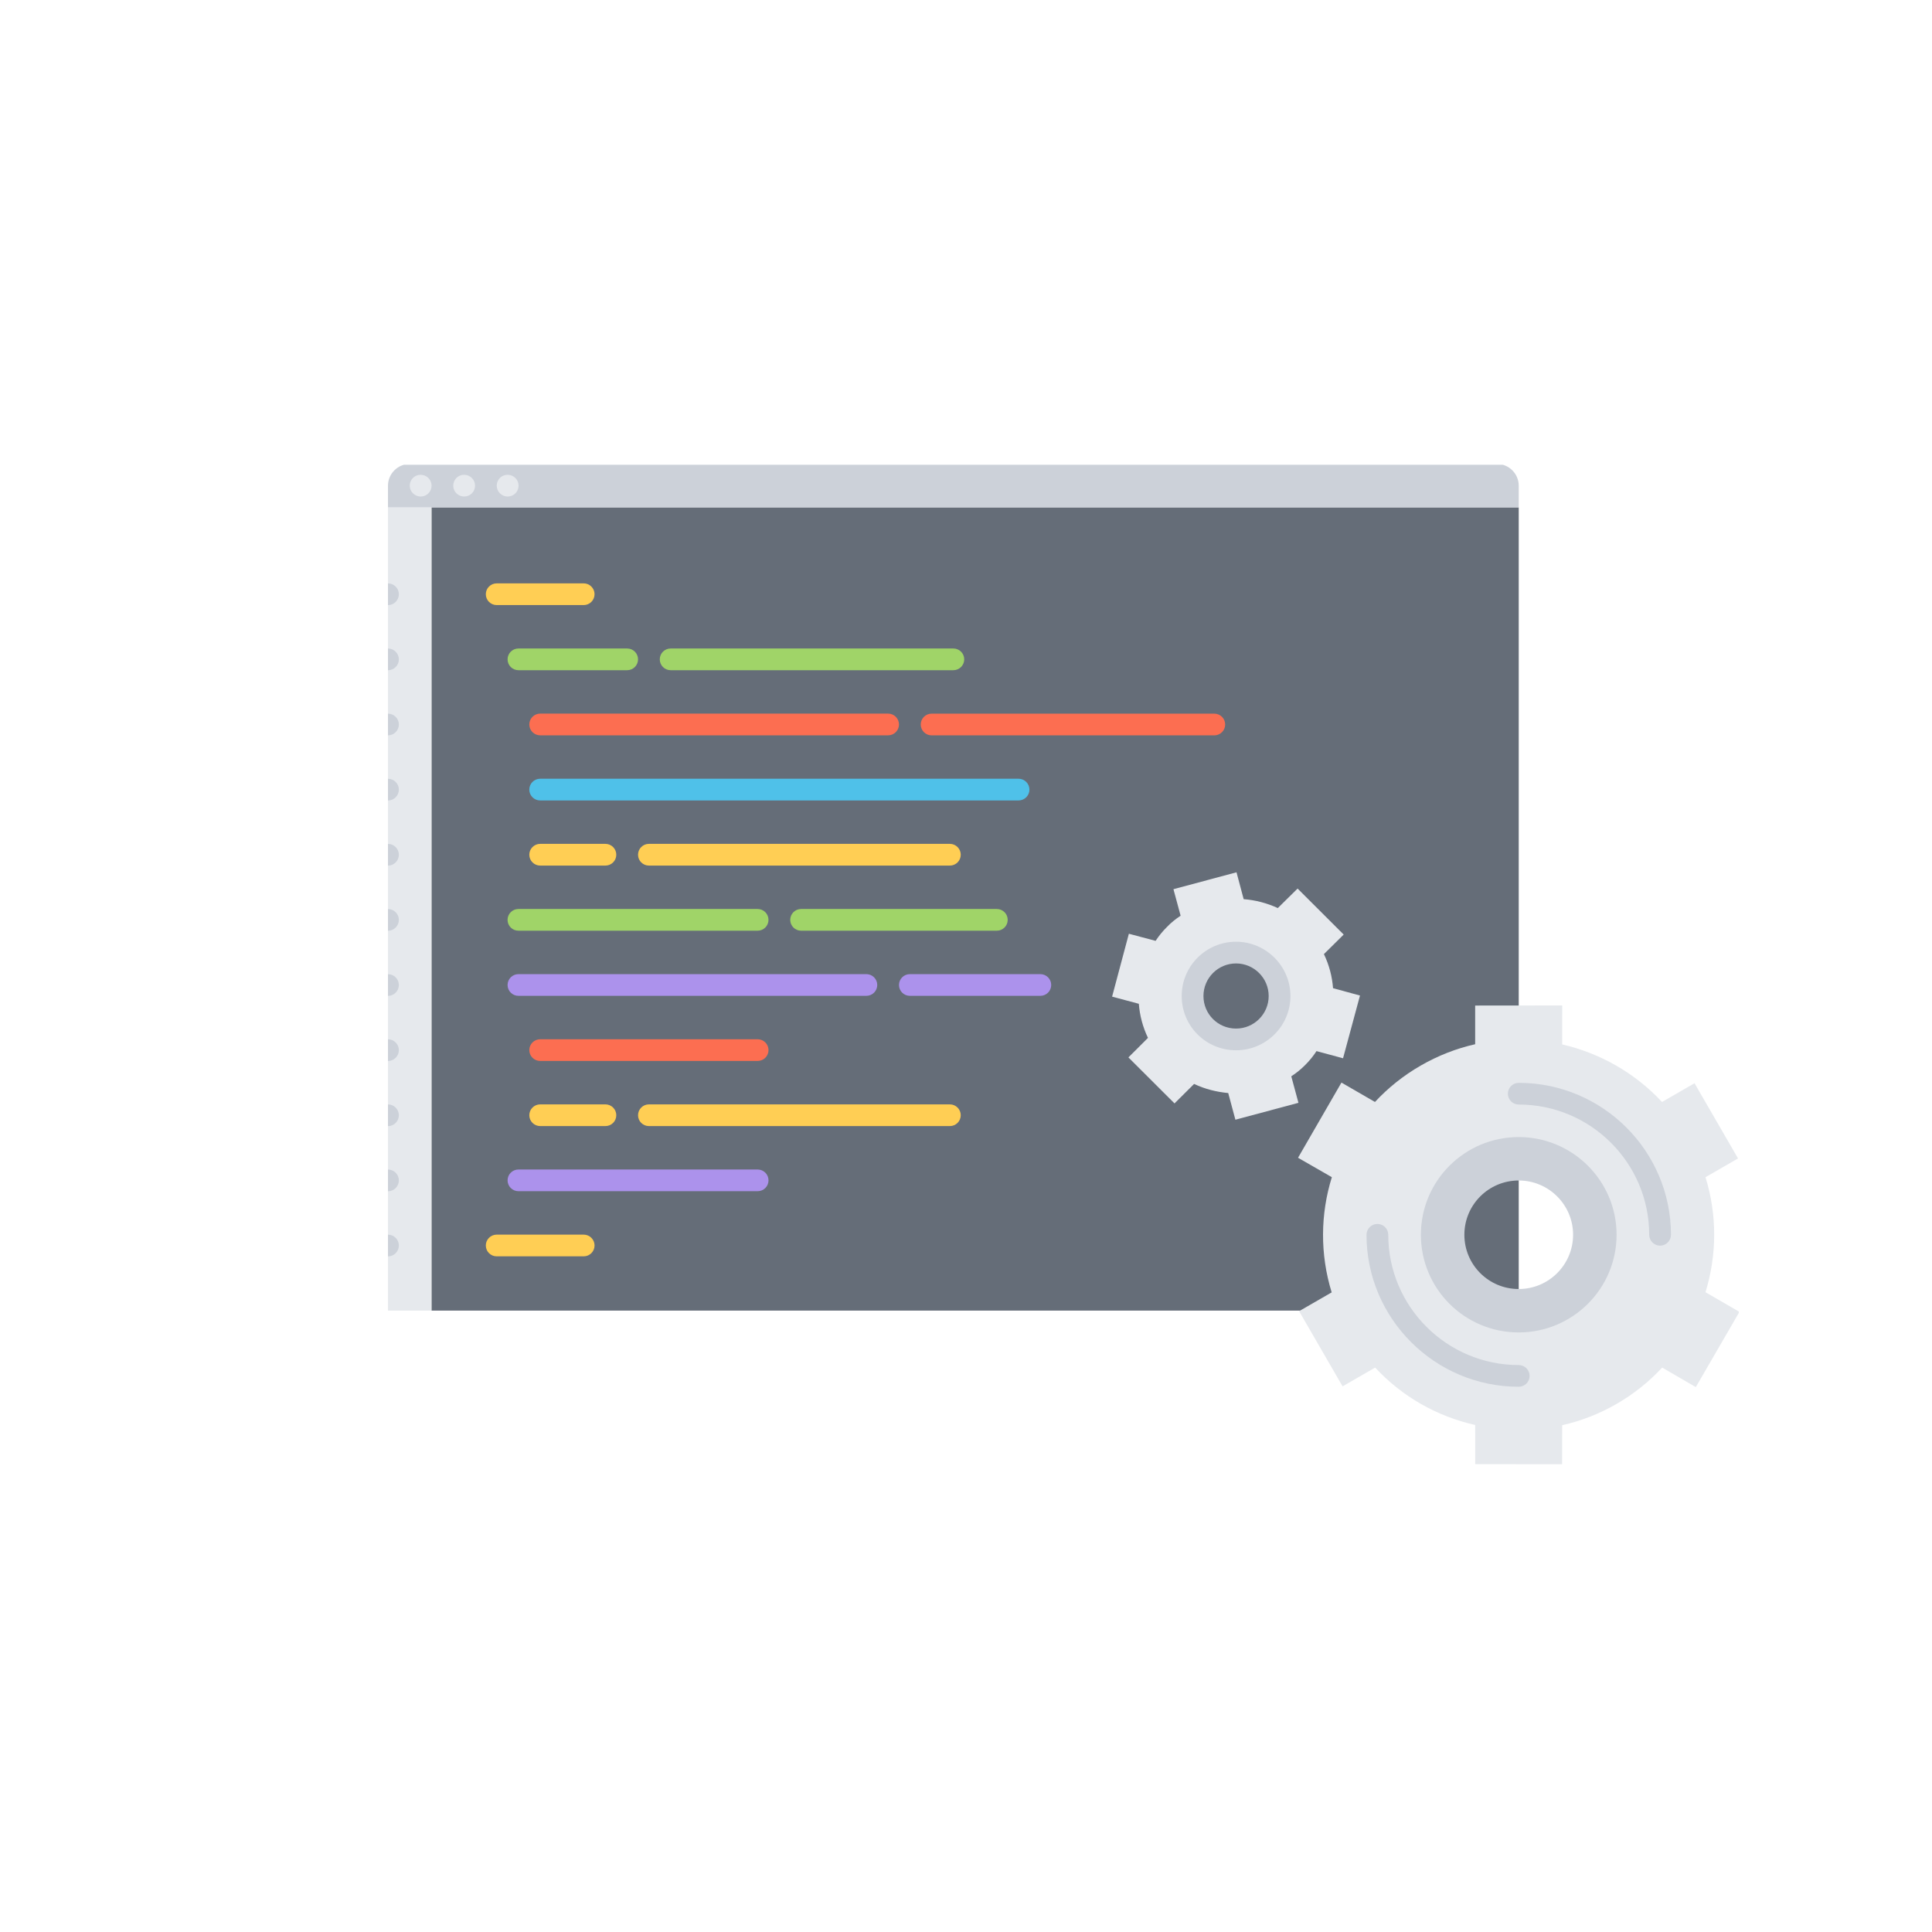<svg xmlns="http://www.w3.org/2000/svg" width="375" viewBox="0 0 375 375" height="375" version="1.0"><defs><clipPath id="a"><path d="M 75 90.211 L 295 90.211 L 295 99 L 75 99 Z M 75 90.211"/></clipPath><clipPath id="b"><path d="M 251 195 L 337.5 195 L 337.5 284.461 L 251 284.461 Z M 251 195"/></clipPath></defs><path fill="#656D78" d="M 83.746 98.48 L 294.785 98.48 L 294.785 254.387 L 83.746 254.387 Z M 83.746 98.48"/><path fill="#E6E9ED" d="M 75.309 98.48 L 83.75 98.48 L 83.75 254.387 L 75.309 254.387 Z M 75.309 98.48"/><path fill="#CCD1D9" d="M 77.418 178.551 C 77.418 177.383 76.473 176.445 75.309 176.445 L 75.309 180.656 C 76.473 180.656 77.418 179.711 77.418 178.551 Z M 77.418 178.551"/><path fill="#CCD1D9" d="M 77.418 191.191 C 77.418 190.023 76.473 189.086 75.309 189.086 L 75.309 193.297 C 76.473 193.297 77.418 192.352 77.418 191.191 Z M 77.418 191.191"/><path fill="#CCD1D9" d="M 77.418 203.832 C 77.418 202.664 76.473 201.727 75.309 201.727 L 75.309 205.938 C 76.473 205.938 77.418 204.992 77.418 203.832 Z M 77.418 203.832"/><path fill="#CCD1D9" d="M 77.418 216.473 C 77.418 215.305 76.473 214.367 75.309 214.367 L 75.309 218.582 C 76.473 218.582 77.418 217.633 77.418 216.473 Z M 77.418 216.473"/><path fill="#CCD1D9" d="M 77.418 229.113 C 77.418 227.945 76.473 227.008 75.309 227.008 L 75.309 231.223 C 76.473 231.223 77.418 230.273 77.418 229.113 Z M 77.418 229.113"/><path fill="#CCD1D9" d="M 77.418 241.754 C 77.418 240.59 76.473 239.648 75.309 239.648 L 75.309 243.863 C 76.473 243.863 77.418 242.914 77.418 241.754 Z M 77.418 241.754"/><path fill="#CCD1D9" d="M 77.418 165.91 C 77.418 164.742 76.473 163.801 75.309 163.801 L 75.309 168.016 C 76.473 168.016 77.418 167.066 77.418 165.91 Z M 77.418 165.91"/><path fill="#CCD1D9" d="M 77.418 153.27 C 77.418 152.102 76.473 151.16 75.309 151.16 L 75.309 155.375 C 76.473 155.375 77.418 154.426 77.418 153.27 Z M 77.418 153.27"/><path fill="#CCD1D9" d="M 77.418 140.629 C 77.418 139.461 76.473 138.52 75.309 138.52 L 75.309 142.734 C 76.473 142.734 77.418 141.785 77.418 140.629 Z M 77.418 140.629"/><path fill="#CCD1D9" d="M 77.418 127.988 C 77.418 126.82 76.473 125.879 75.309 125.879 L 75.309 130.094 C 76.473 130.094 77.418 129.145 77.418 127.988 Z M 77.418 127.988"/><path fill="#CCD1D9" d="M 77.418 115.344 C 77.418 114.18 76.473 113.238 75.309 113.238 L 75.309 117.453 C 76.473 117.453 77.418 116.504 77.418 115.344 Z M 77.418 115.344"/><g clip-path="url(#a)"><path fill="#CCD1D9" d="M 294.785 98.48 L 75.305 98.48 L 75.305 94.27 C 75.305 91.957 77.203 90.055 79.523 90.055 L 290.562 90.055 C 292.887 90.055 294.785 91.957 294.785 94.27 Z M 294.785 98.48"/></g><path fill="#E6E9ED" d="M 81.66 96.375 C 80.496 96.375 79.531 95.438 79.531 94.27 C 79.531 93.109 80.453 92.16 81.613 92.16 L 81.66 92.16 C 82.82 92.16 83.77 93.109 83.77 94.27 C 83.77 95.438 82.82 96.375 81.66 96.375 Z M 81.66 96.375"/><path fill="#E6E9ED" d="M 90.102 96.375 C 88.938 96.375 87.973 95.438 87.973 94.27 C 87.973 93.109 88.895 92.16 90.055 92.16 L 90.102 92.16 C 91.262 92.16 92.211 93.109 92.211 94.27 C 92.211 95.438 91.262 96.375 90.102 96.375 Z M 90.102 96.375"/><path fill="#E6E9ED" d="M 98.543 96.375 C 97.379 96.375 96.414 95.438 96.414 94.27 C 96.414 93.109 97.336 92.16 98.496 92.16 L 98.543 92.16 C 99.703 92.16 100.656 93.109 100.656 94.27 C 100.656 95.438 99.703 96.375 98.543 96.375 Z M 98.543 96.375"/><path fill="#FFCE54" d="M 113.293 117.445 L 96.41 117.445 C 95.242 117.445 94.297 116.504 94.297 115.336 C 94.297 114.18 95.242 113.23 96.41 113.23 L 113.293 113.23 C 114.457 113.23 115.402 114.18 115.402 115.336 C 115.402 116.504 114.457 117.445 113.293 117.445 Z M 113.293 117.445"/><path fill="#A0D468" d="M 185.043 130.086 L 130.176 130.086 C 129.008 130.086 128.062 129.145 128.062 127.977 C 128.062 126.82 129.008 125.871 130.176 125.871 L 185.043 125.871 C 186.211 125.871 187.156 126.82 187.156 127.977 C 187.156 129.145 186.211 130.086 185.043 130.086 Z M 185.043 130.086"/><path fill="#A0D468" d="M 121.734 130.086 L 100.629 130.086 C 99.465 130.086 98.52 129.145 98.52 127.977 C 98.52 126.82 99.465 125.871 100.629 125.871 L 121.734 125.871 C 122.898 125.871 123.844 126.82 123.844 127.977 C 123.844 129.145 122.898 130.086 121.734 130.086 Z M 121.734 130.086"/><path fill="#FC6E51" d="M 172.383 142.727 L 104.852 142.727 C 103.684 142.727 102.738 141.785 102.738 140.617 C 102.738 139.461 103.684 138.512 104.852 138.512 L 172.383 138.512 C 173.547 138.512 174.492 139.461 174.492 140.617 C 174.492 141.785 173.547 142.727 172.383 142.727 Z M 172.383 142.727"/><path fill="#FFCE54" d="M 117.512 168.008 L 104.852 168.008 C 103.684 168.008 102.738 167.066 102.738 165.902 C 102.738 164.742 103.684 163.793 104.852 163.793 L 117.512 163.793 C 118.676 163.793 119.621 164.742 119.621 165.902 C 119.621 167.066 118.676 168.008 117.512 168.008 Z M 117.512 168.008"/><path fill="#FFCE54" d="M 184.371 168.008 L 125.953 168.008 C 124.789 168.008 123.844 167.066 123.844 165.902 C 123.844 164.742 124.789 163.793 125.953 163.793 L 184.371 163.793 C 185.535 163.793 186.48 164.742 186.48 165.902 C 186.48 167.066 185.535 168.008 184.371 168.008 Z M 184.371 168.008"/><path fill="#FFCE54" d="M 117.512 218.57 L 104.852 218.57 C 103.684 218.57 102.738 217.633 102.738 216.465 C 102.738 215.305 103.684 214.359 104.852 214.359 L 117.512 214.359 C 118.676 214.359 119.621 215.305 119.621 216.465 C 119.621 217.633 118.676 218.57 117.512 218.57 Z M 117.512 218.57"/><path fill="#FFCE54" d="M 184.371 218.57 L 125.953 218.57 C 124.789 218.57 123.844 217.633 123.844 216.465 C 123.844 215.305 124.789 214.359 125.953 214.359 L 184.371 214.359 C 185.535 214.359 186.48 215.305 186.48 216.465 C 186.48 217.633 185.535 218.57 184.371 218.57 Z M 184.371 218.57"/><path fill="#4FC1E9" d="M 197.703 155.367 L 104.844 155.367 C 103.68 155.367 102.734 154.426 102.734 153.262 C 102.734 152.102 103.68 151.152 104.844 151.152 L 197.703 151.152 C 198.867 151.152 199.812 152.102 199.812 153.262 C 199.812 154.426 198.867 155.367 197.703 155.367 Z M 197.703 155.367"/><path fill="#A0D468" d="M 193.48 180.648 L 155.496 180.648 C 154.332 180.648 153.383 179.711 153.383 178.543 C 153.383 177.383 154.332 176.434 155.496 176.434 L 193.48 176.434 C 194.648 176.434 195.594 177.383 195.594 178.543 C 195.594 179.711 194.648 180.648 193.48 180.648 Z M 193.48 180.648"/><path fill="#AC92EC" d="M 168.16 193.289 L 100.629 193.289 C 99.465 193.289 98.52 192.352 98.52 191.184 C 98.52 190.023 99.465 189.078 100.629 189.078 L 168.16 189.078 C 169.328 189.078 170.273 190.023 170.273 191.184 C 170.273 192.352 169.328 193.289 168.16 193.289 Z M 168.16 193.289"/><path fill="#AC92EC" d="M 147.059 231.211 L 100.629 231.211 C 99.465 231.211 98.52 230.273 98.52 229.105 C 98.52 227.945 99.465 227 100.629 227 L 147.059 227 C 148.223 227 149.168 227.945 149.168 229.105 C 149.168 230.273 148.223 231.211 147.059 231.211 Z M 147.059 231.211"/><path fill="#FC6E51" d="M 147.059 205.93 L 104.852 205.93 C 103.684 205.93 102.738 204.992 102.738 203.824 C 102.738 202.664 103.684 201.719 104.852 201.719 L 147.059 201.719 C 148.223 201.719 149.168 202.664 149.168 203.824 C 149.168 204.992 148.223 205.93 147.059 205.93 Z M 147.059 205.93"/><path fill="#FFCE54" d="M 113.293 243.855 L 96.41 243.855 C 95.242 243.855 94.297 242.914 94.297 241.746 C 94.297 240.59 95.242 239.641 96.41 239.641 L 113.293 239.641 C 114.457 239.641 115.402 240.59 115.402 241.746 C 115.402 242.914 114.457 243.855 113.293 243.855 Z M 113.293 243.855"/><path fill="#AC92EC" d="M 201.93 193.289 L 176.602 193.289 C 175.438 193.289 174.492 192.352 174.492 191.184 C 174.492 190.023 175.438 189.078 176.602 189.078 L 201.93 189.078 C 203.094 189.078 204.039 190.023 204.039 191.184 C 204.039 192.352 203.094 193.289 201.93 193.289 Z M 201.93 193.289"/><path fill="#A0D468" d="M 147.055 180.648 L 100.625 180.648 C 99.461 180.648 98.516 179.711 98.516 178.543 C 98.516 177.383 99.461 176.434 100.625 176.434 L 147.055 176.434 C 148.219 176.434 149.164 177.383 149.164 178.543 C 149.164 179.711 148.219 180.648 147.055 180.648 Z M 147.055 180.648"/><path fill="#FC6E51" d="M 235.695 142.734 L 180.824 142.734 C 179.66 142.734 178.715 141.785 178.715 140.629 C 178.715 139.461 179.66 138.52 180.824 138.52 L 235.695 138.52 C 236.859 138.52 237.805 139.461 237.805 140.629 C 237.805 141.785 236.859 142.734 235.695 142.734 Z M 235.695 142.734"/><g clip-path="url(#b)"><path fill="#E6E9ED" d="M 275.758 206.828 C 272.395 208.762 269.402 211.172 266.879 213.891 L 260.375 210.129 L 251.949 224.719 L 258.512 228.492 C 256.273 235.668 256.199 243.453 258.477 250.852 L 252.156 254.496 L 260.594 269.09 L 266.918 265.445 C 272.215 271.152 278.984 274.934 286.328 276.59 L 286.336 284.188 L 303.203 284.203 L 303.219 276.633 C 306.832 275.82 310.383 274.449 313.746 272.516 C 317.152 270.555 320.102 268.172 322.625 265.445 L 329.156 269.238 L 337.621 254.629 L 331.035 250.82 C 333.23 243.668 333.336 235.922 331.035 228.492 L 337.352 224.855 L 328.906 210.254 L 322.598 213.891 C 317.316 208.227 310.523 204.402 303.219 202.723 L 303.227 195.16 L 286.328 195.176 L 286.328 202.684 C 282.707 203.504 279.164 204.867 275.758 206.828 Z M 294.785 254.414 C 286.602 254.414 280.012 247.805 280.012 239.664 C 280.012 231.531 286.602 224.918 294.785 224.918 C 302.93 224.918 309.559 231.531 309.559 239.664 C 309.559 247.801 302.926 254.414 294.785 254.414 Z M 294.785 254.414"/></g><path fill="#CCD1D9" d="M 294.785 220.703 C 284.258 220.703 275.793 229.215 275.793 239.664 C 275.793 250.125 284.258 258.625 294.785 258.625 C 305.254 258.625 313.777 250.125 313.777 239.664 C 313.777 229.211 305.254 220.703 294.785 220.703 Z M 294.785 250.199 C 288.938 250.199 284.234 245.484 284.234 239.664 C 284.234 233.855 288.938 229.133 294.785 229.133 C 300.605 229.133 305.336 233.855 305.336 239.664 C 305.336 245.484 300.605 250.199 294.785 250.199 Z M 294.785 250.199"/><path fill="#CCD1D9" d="M 322.219 241.781 C 321.055 241.781 320.109 240.832 320.109 239.676 C 320.109 225.73 308.75 214.391 294.785 214.391 C 293.621 214.391 292.676 213.453 292.676 212.285 C 292.676 211.125 293.621 210.18 294.785 210.18 C 311.074 210.18 324.332 223.414 324.332 239.676 C 324.332 240.832 323.387 241.781 322.219 241.781 Z M 322.219 241.781"/><path fill="#CCD1D9" d="M 294.785 269.168 C 278.496 269.168 265.238 255.934 265.238 239.676 C 265.238 238.516 266.184 237.566 267.352 237.566 C 268.516 237.566 269.461 238.516 269.461 239.676 C 269.461 253.617 280.82 264.957 294.785 264.957 C 295.949 264.957 296.895 265.902 296.895 267.062 C 296.895 268.23 295.949 269.168 294.785 269.168 Z M 294.785 269.168"/><path fill="#E6E9ED" d="M 258.742 191.805 C 258.574 189.527 257.98 187.297 256.973 185.191 L 260.809 181.398 L 251.863 172.469 L 248.023 176.254 C 245.914 175.289 243.68 174.699 241.395 174.527 L 240.004 169.309 L 227.766 172.594 L 229.156 177.738 C 228.23 178.359 227.305 179.078 226.5 179.93 C 225.656 180.766 224.934 181.656 224.301 182.621 L 219.113 181.238 L 215.859 193.445 L 221.047 194.836 C 221.223 197.117 221.812 199.344 222.82 201.453 L 219.027 205.242 L 227.973 214.172 L 231.773 210.391 C 233.883 211.391 236.117 211.945 238.398 212.16 L 239.789 217.336 L 252.027 214.055 L 250.637 208.91 C 251.602 208.285 252.492 207.57 253.336 206.719 C 254.18 205.879 254.898 204.992 255.531 204.02 L 260.684 205.41 L 263.973 193.234 Z M 239.918 201.75 C 235.238 201.75 231.477 197.996 231.477 193.324 C 231.477 188.688 235.238 184.895 239.918 184.895 C 244.562 184.895 248.359 188.688 248.359 193.324 C 248.359 197.996 244.559 201.75 239.918 201.75 Z M 239.918 201.75"/><path fill="#CCD1D9" d="M 239.918 182.789 C 234.066 182.789 229.367 187.531 229.367 193.324 C 229.367 199.168 234.066 203.859 239.918 203.859 C 245.719 203.859 250.473 199.168 250.473 193.324 C 250.473 187.531 245.719 182.789 239.918 182.789 Z M 239.918 199.645 C 236.406 199.645 233.59 196.828 233.59 193.324 C 233.59 189.852 236.406 187.004 239.918 187.004 C 243.402 187.004 246.25 189.852 246.25 193.324 C 246.25 196.828 243.402 199.645 239.918 199.645 Z M 239.918 199.645"/></svg>